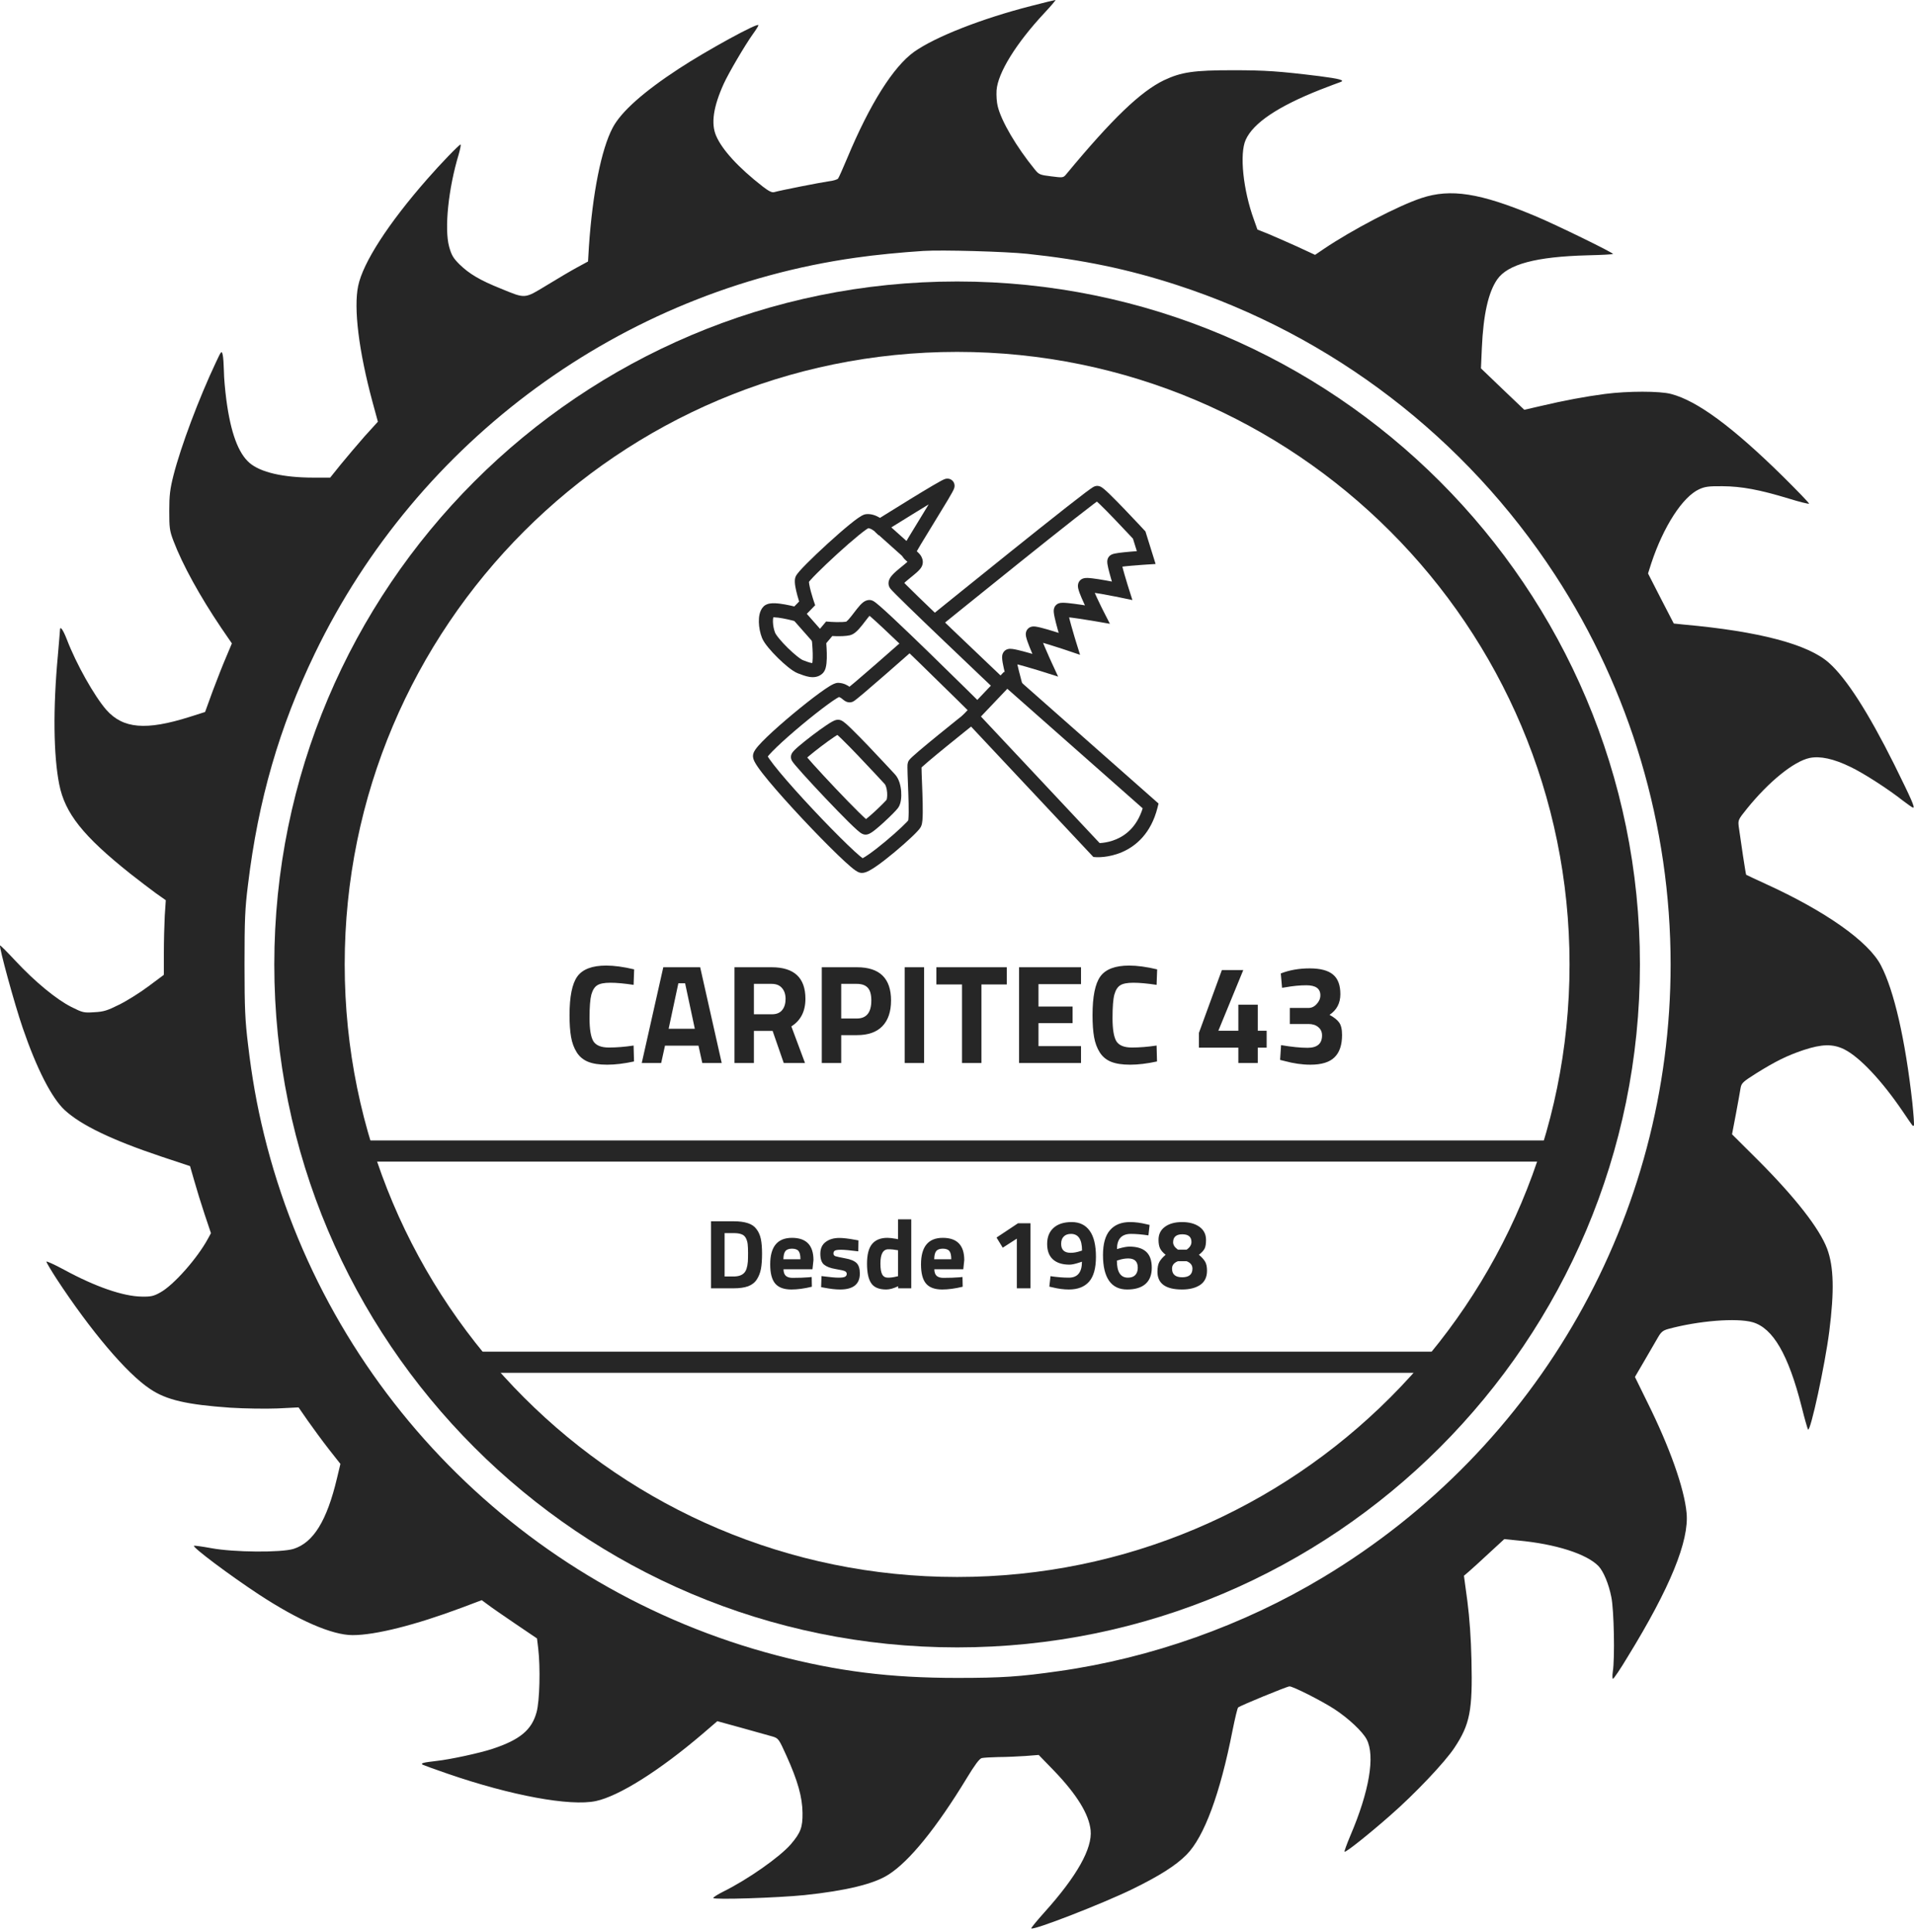 <svg viewBox="0 0 326 329" fill="none" xmlns="http://www.w3.org/2000/svg" xmlns:anim="http://www.w3.org/2000/anim" anim="" anim:transform-origin="50% 50%" anim:duration="999999999.999" anim:ease="power1.inOut">
  <g id="a7529671b8ed361008c30ce4dbf03f3a">
    <g id="d8733643984caa538d49f79e7ecb7402">
      <g id="0972efbabea6caf1e560819a256f8f72">
        <g id="980a1859cf1d6c6cdaa43c98101e0bf1">
          <g id="4ac013dc661bc6aaff1c80ffb8d2c4c1">
            <g id="5357f2b86f8ab62c2b1168470014f165">
              <g id="78da4b20af8931bb20a27e4d3a285155">
                <g id="3415fec152304b8302c446273f20ff8c">
                  <g id="f135c64b1d749bf545e15fd2c0973c93">
                    <path id="f718943b0cdbb3b96e0f8c3bb5fcb2ba" d="M175.582 1.027C167.148 3.183 159.276 6.289 155.688 8.83C152.15 11.37 148.15 17.709 144.305 26.923C143.56 28.694 142.868 30.26 142.74 30.413C142.612 30.568 141.894 30.8 141.15 30.876C139.842 31.055 132.894 32.416 131.844 32.724C131.485 32.826 130.921 32.544 129.921 31.774C125.768 28.541 122.999 25.512 121.973 23.125C121.076 21.046 121.486 18.222 123.255 14.296C124.076 12.473 126.896 7.674 128.254 5.775C128.767 5.082 129.177 4.415 129.177 4.287C129.177 3.774 120.435 8.547 115.615 11.704C109.615 15.63 105.795 19.018 104.36 21.739C102.412 25.409 100.924 32.954 100.309 41.938L100.155 44.53L98.309 45.531C97.309 46.07 95.002 47.431 93.156 48.56C89.258 50.921 89.566 50.895 85.309 49.15C81.721 47.712 79.926 46.634 78.26 45.017C77.183 43.94 76.901 43.452 76.491 41.99C75.67 38.935 76.363 32.108 78.131 26.282C78.388 25.358 78.541 24.613 78.439 24.613C78.208 24.613 75.03 27.899 72.747 30.517C66.107 38.088 61.825 44.735 61.005 48.687C60.21 52.486 61.107 59.775 63.44 68.424L64.364 71.813L62.082 74.327C60.852 75.739 59.032 77.869 58.032 79.101L56.236 81.334H53.416C48.237 81.334 44.391 80.436 42.521 78.845C40.571 77.177 39.289 73.66 38.546 68.04C38.341 66.448 38.136 64.241 38.136 63.163C38.11 62.086 38.033 60.828 37.93 60.416C37.751 59.673 37.7 59.725 36.776 61.699C33.855 67.886 30.803 76.021 29.547 80.949C28.958 83.284 28.83 84.337 28.83 86.981C28.83 89.881 28.88 90.368 29.547 92.114C31.085 96.169 34.06 101.559 37.7 106.949L39.495 109.566L38.546 111.825C38.008 113.056 36.981 115.675 36.238 117.65L34.931 121.244L32.265 122.091C24.855 124.426 20.959 124.093 18.112 120.884C16.061 118.523 12.984 113.082 11.369 108.848C10.703 107.154 10.216 106.512 10.216 107.308C10.216 107.487 10.036 109.438 9.856 111.62C9.011 120.704 9.113 128.662 10.087 133.563C11.062 138.491 14.139 142.366 22.163 148.758C23.599 149.886 25.547 151.375 26.495 152.068L28.239 153.299L28.06 155.97C27.983 157.457 27.907 160.307 27.907 162.335V166.004L25.29 167.954C23.855 169.032 21.599 170.445 20.291 171.086C18.292 172.087 17.651 172.292 16.061 172.37C14.292 172.497 14.087 172.446 12.139 171.471C9.575 170.163 5.986 167.211 2.653 163.643C1.268 162.155 0.063 160.949 0.011 160.999C-0.194 161.231 2.448 170.906 3.858 175.013C6.241 181.969 8.779 186.947 11.011 189.026C13.805 191.618 19.138 194.16 27.495 196.958L32.367 198.574L33.085 201.063C33.47 202.45 34.265 205.016 34.853 206.787L35.931 209.995L35.443 210.894C33.65 214.23 29.598 218.824 27.317 220.082C26.188 220.723 25.702 220.827 24.189 220.8C21.01 220.775 16.215 219.106 10.934 216.232C9.267 215.334 7.908 214.718 7.908 214.845C7.908 215 8.677 216.284 9.601 217.72C15.42 226.601 21.599 233.916 25.573 236.533C28.342 238.407 31.855 239.202 39.213 239.716C41.673 239.87 45.289 239.921 47.263 239.843L50.852 239.665L52.416 241.922C53.288 243.155 54.877 245.336 55.98 246.748L57.98 249.289L57.39 251.753C55.672 258.991 53.364 262.711 49.981 263.764C47.852 264.406 39.853 264.354 35.981 263.636C34.444 263.353 33.11 263.174 33.033 263.225C32.752 263.482 39.058 268.204 44.084 271.515C50.852 275.955 56.569 278.444 60.057 278.444C63.953 278.444 70.747 276.725 78.644 273.774L82.054 272.491L83.131 273.286C83.695 273.723 85.823 275.185 87.823 276.545L91.464 279.009L91.669 280.703C92.054 283.937 91.925 289.686 91.386 291.585C90.566 294.588 88.566 296.257 83.926 297.797C81.773 298.515 76.696 299.619 74.311 299.875C72.081 300.131 71.568 300.261 72.003 300.517C72.21 300.619 74.106 301.313 76.208 302.032C87.054 305.778 97.129 307.626 101.488 306.703C105.437 305.856 112.333 301.518 119.666 295.256L122.178 293.099L126.383 294.255C128.691 294.897 131.049 295.564 131.614 295.718C132.587 296.025 132.664 296.128 133.972 299.028C135.869 303.238 136.664 306.035 136.69 308.73C136.715 311.168 136.382 312.092 134.69 314.068C132.792 316.25 127.383 320.048 123.178 322.127C122.255 322.589 121.486 323.077 121.486 323.204C121.486 323.539 132.459 323.18 137.022 322.717C144.099 321.973 148.868 320.818 151.328 319.227C154.893 316.968 159.508 311.271 164.661 302.801C165.994 300.594 166.815 299.49 167.199 299.388C167.507 299.311 168.814 299.233 170.071 299.208C171.352 299.208 173.404 299.106 174.634 299.028L176.916 298.848L179.532 301.544C183.402 305.572 185.48 308.935 185.76 311.681C186.068 314.761 183.454 319.457 177.916 325.618C176.607 327.08 175.582 328.313 175.659 328.39C176.019 328.748 187.787 324.18 192.889 321.691C197.401 319.484 200.273 317.688 202.093 315.839C205.093 312.81 207.811 305.497 209.938 294.64C210.349 292.612 210.759 290.867 210.886 290.765C211.22 290.457 219.22 287.172 219.629 287.172C220.245 287.172 225.065 289.609 227.245 291.021C229.655 292.586 232.09 294.871 232.782 296.206C234.243 299.028 233.218 305.06 230.012 312.555C229.398 314.016 228.936 315.274 229.012 315.326C229.193 315.506 233.218 312.297 236.858 309.089C240.936 305.522 246.089 300.107 247.729 297.617C250.37 293.639 250.832 291.277 250.627 282.68C250.549 279.035 250.294 275.492 249.934 272.695L249.344 268.333L250.216 267.589C250.703 267.178 252.242 265.766 253.651 264.457L256.215 262.096L258.523 262.327C264.958 262.916 270.24 264.611 272.265 266.691C273.111 267.589 274.008 269.718 274.445 271.951C274.906 274.133 275.06 282.449 274.701 284.656C274.598 285.348 274.623 285.887 274.726 285.887C274.855 285.887 276.008 284.193 277.264 282.089C284.444 270.411 287.724 262.403 287.263 257.63C286.879 253.472 284.392 246.44 280.598 238.818L278.469 234.479L280.059 231.76C280.931 230.271 281.957 228.5 282.341 227.832C282.906 226.832 283.213 226.576 284.111 226.318C289.289 224.907 295.802 224.392 298.519 225.163C301.98 226.164 304.595 230.656 306.85 239.51C307.363 241.589 307.877 243.36 307.953 243.437C308.363 243.873 310.85 232.401 311.568 226.729C312.44 219.851 312.338 215.719 311.21 212.664C309.902 209.199 305.8 203.938 299.364 197.496L295.006 193.159L295.672 189.668C296.032 187.743 296.39 185.768 296.467 185.253C296.621 184.432 296.877 184.202 299.107 182.789C302.442 180.711 304.364 179.762 307.185 178.812C310.312 177.785 312.158 177.733 314.106 178.683C316.723 179.992 320.466 183.945 324.079 189.258C325.977 192.055 325.798 191.824 325.977 191.645C326.054 191.542 325.927 189.821 325.721 187.795C324.516 176.989 322.593 168.647 320.363 164.388C318.26 160.333 310.953 155.173 300.698 150.502C298.929 149.681 297.467 149.014 297.416 148.963C297.34 148.911 296.467 143.111 296.159 140.827C296.006 139.646 296.057 139.569 297.519 137.746C301.288 133.075 305.545 129.637 308.236 129.072C310.031 128.712 312.312 129.2 315.209 130.613C317.414 131.664 321.671 134.411 324.131 136.36C324.977 137.003 325.746 137.541 325.849 137.541C326.208 137.541 325.567 136.13 322.619 130.15C318.209 121.322 314.491 115.521 311.518 112.877C307.98 109.721 299.647 107.513 286.802 106.359L285.084 106.179L282.879 101.918L280.701 97.658L281.238 95.963C283.314 89.676 286.597 84.594 289.417 83.31C290.366 82.874 291.059 82.771 293.392 82.798C296.647 82.823 299.698 83.388 304.672 84.902C306.493 85.467 308.055 85.851 308.133 85.775C308.21 85.723 306.185 83.619 303.647 81.103C295.057 72.659 289.059 68.245 284.623 67.09C282.701 66.577 277.264 66.577 273.341 67.09C270.034 67.526 266.42 68.194 262.292 69.169L259.625 69.785L255.934 66.269L252.242 62.727L252.394 59.262C252.651 53.538 253.497 49.766 255.01 47.584C256.805 44.992 261.625 43.709 270.42 43.477C272.726 43.426 274.675 43.324 274.726 43.246C274.906 43.093 264.88 38.191 261.342 36.727C252.062 32.852 247.062 32.083 242.114 33.725C238.141 35.034 230.295 39.141 225.501 42.374L223.988 43.401L220.885 41.963C219.168 41.193 216.964 40.219 215.964 39.807L214.169 39.089L213.579 37.42C211.732 32.364 211.092 26.205 212.169 23.818C213.451 20.943 217.681 18.12 224.808 15.297C226.423 14.681 227.988 14.066 228.27 13.989C229.167 13.681 228.245 13.423 224.68 12.961C217.758 12.115 215.554 11.96 209.938 11.96C203.349 11.96 201.221 12.268 198.273 13.654C194.273 15.58 189.453 20.2 181.607 29.67C181.095 30.285 181.044 30.285 179.045 30.029C177.121 29.798 176.942 29.722 176.224 28.823C173.147 25.05 170.559 20.661 169.942 18.12C169.763 17.453 169.686 16.247 169.737 15.4C169.942 12.422 173.07 7.367 177.89 2.208C179.045 0.976 179.89 -0.025 179.762 0C179.659 0 177.762 0.462 175.582 1.027ZM174.942 43.221C184.402 44.222 192.171 45.838 200.451 48.533C226.963 57.158 249.601 74.533 264.855 97.889C277.675 117.522 284.546 140.673 284.546 164.234C284.546 207.018 262.189 246.465 225.372 268.59C211.784 276.776 196.016 282.372 180.325 284.579C173.686 285.529 170.609 285.733 163.02 285.733C151.56 285.733 142.637 284.605 132.254 281.884C89.131 270.566 55.57 236.456 44.981 193.236C43.751 188.23 42.904 183.482 42.238 177.811C41.751 173.78 41.648 171.779 41.648 164.234C41.648 156.636 41.725 154.712 42.238 150.657C43.981 136.233 47.571 123.811 53.647 111.234C71.21 74.892 105.898 49.51 145.714 43.889C149.047 43.401 153.636 42.964 157.251 42.733C160.456 42.528 171.25 42.836 174.942 43.221" fill="#262626" anim="" anim:rotation="180|360" anim:delay="0" anim:duration="7"></path>
                  </g>
                </g>
              </g>
              <g id="f9daf2ec499c9ae40b090c36ad00d393">
                <g id="f0a578ef5c93ed478e5b4b61544feca8">
                  <g id="54f954134bba3eef2e9ccb6024ebe2c8">
                    <path id="6dd0a6b22328ddda57da4123c8ff4951" d="M267.331 164.234C267.331 221.843 220.63 268.544 163.02 268.544V280.534C227.25 280.534 279.32 228.464 279.32 164.234H267.331ZM163.02 268.544C105.411 268.544 58.71 221.843 58.71 164.234H46.72C46.72 228.464 98.789 280.534 163.02 280.534V268.544ZM58.71 164.234C58.71 106.624 105.411 59.923 163.02 59.923V47.934C98.789 47.934 46.72 100.002 46.72 164.234H58.71ZM163.02 59.923C220.63 59.923 267.331 106.624 267.331 164.234H279.32C279.32 100.002 227.25 47.934 163.02 47.934V59.923Z" fill="#262626"></path>
                  </g>
                </g>
              </g>
              <g id="c53c96dfec1ddf3a20c9498b68d53dee">
                <g id="3fcf2edf2e663898b1dcbc3c0a813b4b">
                  <g id="89fb474bd6ed37fcffd2a2cbf80c6cf6">
                    <path id="5c2bfd7e12d32c456538f56076b2ba97" d="M195.987 137.251L197.149 137.545L197.328 136.835L196.78 136.352L195.987 137.251ZM186.776 144.77L185.902 145.59L186.224 145.934L186.695 145.965L186.776 144.77ZM165.429 122.012L164.56 121.186L163.781 122.008L164.554 122.832L165.429 122.012ZM171.497 115.627V114.428H170.983L170.628 114.801L171.497 115.627ZM194.824 136.957C193.914 140.563 191.89 142.162 190.151 142.908C189.259 143.292 188.416 143.458 187.796 143.528C187.488 143.563 187.24 143.573 187.073 143.575C186.991 143.576 186.929 143.575 186.892 143.573C186.873 143.573 186.862 143.573 186.855 143.572H186.851H186.852H186.854H186.855C186.856 143.572 186.856 143.572 186.776 144.77C186.695 145.965 186.696 145.965 186.696 145.965H186.699C186.7 145.965 186.701 145.967 186.702 145.967C186.705 145.967 186.708 145.967 186.712 145.967C186.719 145.967 186.726 145.968 186.737 145.968C186.759 145.969 186.786 145.97 186.821 145.971C186.89 145.973 186.985 145.975 187.103 145.973C187.339 145.97 187.669 145.956 188.066 145.911C188.858 145.821 189.938 145.609 191.097 145.112C193.457 144.099 196.039 141.94 197.149 137.545L194.824 136.957ZM187.651 143.949L166.303 121.192L164.554 122.832L185.902 145.59L187.651 143.949ZM166.297 122.838L172.366 116.453L170.628 114.801L164.56 121.186L166.297 122.838ZM171.497 115.627L170.703 116.526C170.703 116.526 170.703 116.526 170.705 116.526C170.705 116.527 170.706 116.528 170.707 116.528C170.709 116.531 170.713 116.534 170.718 116.538C170.726 116.546 170.739 116.558 170.757 116.574C170.793 116.606 170.847 116.653 170.918 116.715C171.057 116.839 171.263 117.02 171.528 117.254C172.056 117.72 172.817 118.393 173.748 119.215C175.608 120.859 178.148 123.102 180.862 125.498C186.288 130.29 192.412 135.697 195.194 138.15L196.78 136.352C193.998 133.899 187.875 128.493 182.449 123.7C179.735 121.304 177.196 119.062 175.334 117.418C174.405 116.595 173.643 115.923 173.115 115.456C172.851 115.223 172.645 115.042 172.504 114.918C172.435 114.856 172.382 114.809 172.345 114.777C172.328 114.761 172.314 114.749 172.304 114.741C172.3 114.737 172.297 114.733 172.294 114.732C172.293 114.731 172.292 114.73 172.291 114.73V114.729C172.291 114.729 172.291 114.729 171.497 115.627" fill="#262626"></path>
                  </g>
                  <g id="65494e5b2f5abfff84d442e70dfdcc56">
                    <path id="37af12006226e5ead731552603e84e79" d="M152.571 99.46L153.598 98.842L152.571 99.46ZM155.966 95.82L157.144 96.044V96.043L155.966 95.82ZM161.382 82.707L160.571 83.59L160.577 83.596L161.382 82.707ZM149.825 89.641L149.004 90.516L149.679 91.15L150.463 90.657L149.825 89.641ZM147.657 88.748L147.548 87.555H147.547L147.657 88.748ZM136.606 98.703L137.768 98.998V98.996L136.606 98.703ZM137.472 102.755L138.331 103.591L138.844 103.065L138.607 102.369L137.472 102.755ZM135.665 104.607L135.345 105.763L136.03 105.952L136.525 105.444L135.665 104.607ZM130.898 104.129L131.745 104.977L131.747 104.975L130.898 104.129ZM130.898 108.178L132.013 107.737V107.736L130.898 108.178ZM136.315 113.533L136.747 112.415L136.315 113.533ZM139.277 113.808L138.452 112.939L138.45 112.94L139.277 113.808ZM139.494 109.14L138.576 108.367L138.249 108.755L138.301 109.261L139.494 109.14ZM141.228 107.08L141.321 105.885L140.707 105.837L140.31 106.308L141.228 107.08ZM144.478 107.013L144.745 108.182L144.746 108.181L144.478 107.013ZM170.463 116.718L171.288 115.846H171.287C171.287 115.846 171.285 115.845 171.284 115.844C171.282 115.843 171.279 115.839 171.275 115.835C171.266 115.827 171.254 115.815 171.237 115.799C171.205 115.768 171.155 115.721 171.091 115.661C170.963 115.54 170.776 115.362 170.537 115.135C170.059 114.682 169.375 114.033 168.554 113.253C166.91 111.692 164.715 109.603 162.508 107.492C160.299 105.38 158.079 103.249 156.385 101.601C155.538 100.776 154.826 100.076 154.314 99.562C154.057 99.304 153.856 99.099 153.716 98.949C153.645 98.874 153.595 98.82 153.563 98.785C153.511 98.724 153.55 98.761 153.598 98.842L151.543 100.077C151.619 100.203 151.718 100.316 151.757 100.36C151.818 100.43 151.891 100.509 151.971 100.595C152.133 100.767 152.352 100.991 152.614 101.253C153.14 101.782 153.863 102.492 154.713 103.319C156.415 104.975 158.64 107.113 160.851 109.225C163.062 111.338 165.258 113.429 166.903 114.991C167.724 115.772 168.408 116.422 168.886 116.875C169.126 117.101 169.313 117.28 169.443 117.401C169.506 117.462 169.555 117.509 169.589 117.54C169.606 117.556 169.616 117.568 169.626 117.575C169.63 117.58 169.633 117.582 169.636 117.585C169.637 117.586 169.637 117.587 169.638 117.587V117.588L170.463 116.718ZM153.598 98.842C153.842 99.246 153.688 99.601 153.675 99.629C153.658 99.665 153.67 99.626 153.785 99.501C154.003 99.26 154.362 98.951 154.81 98.583C155.226 98.243 155.728 97.847 156.112 97.504C156.307 97.33 156.507 97.139 156.672 96.944C156.802 96.792 157.063 96.471 157.144 96.044L154.789 95.596C154.833 95.361 154.946 95.273 154.849 95.388C154.786 95.461 154.678 95.568 154.514 95.715C154.181 96.013 153.761 96.344 153.292 96.728C152.856 97.085 152.366 97.497 152.011 97.887C151.838 98.077 151.633 98.33 151.496 98.626C151.366 98.912 151.192 99.492 151.543 100.077L153.598 98.842ZM157.144 96.043C157.256 95.449 157.052 94.959 156.843 94.634C156.644 94.327 156.385 94.084 156.212 93.928C155.987 93.725 155.905 93.664 155.811 93.568C155.777 93.533 155.792 93.542 155.82 93.588C155.847 93.633 155.931 93.783 155.936 94.01L153.539 94.061C153.545 94.406 153.674 94.676 153.777 94.844C153.881 95.014 154.003 95.15 154.096 95.244C154.256 95.409 154.508 95.621 154.607 95.709C154.758 95.845 154.814 95.913 154.83 95.937C154.836 95.946 154.748 95.81 154.788 95.598L157.144 96.043ZM155.936 94.01C155.94 94.164 155.911 94.277 155.904 94.304C155.893 94.346 155.882 94.375 155.88 94.381C155.875 94.394 155.876 94.387 155.894 94.349C155.929 94.277 155.989 94.163 156.078 94.001C156.254 93.682 156.513 93.24 156.831 92.708C157.465 91.646 158.31 90.27 159.157 88.893C159.999 87.52 160.842 86.146 161.462 85.102C161.77 84.583 162.032 84.132 162.212 83.798C162.299 83.636 162.382 83.476 162.441 83.341C162.467 83.281 162.51 83.179 162.54 83.064C162.555 83.012 162.583 82.894 162.586 82.745C162.587 82.66 162.595 82.189 162.188 81.819L160.577 83.596C160.176 83.232 160.188 82.771 160.189 82.703C160.19 82.57 160.215 82.473 160.223 82.446C160.239 82.383 160.256 82.352 160.243 82.379C160.225 82.422 160.182 82.511 160.101 82.66C159.946 82.948 159.706 83.364 159.4 83.878C158.791 84.903 157.959 86.26 157.114 87.638C156.27 89.01 155.416 90.4 154.772 91.478C154.451 92.015 154.176 92.485 153.979 92.84C153.882 93.016 153.796 93.18 153.731 93.316C153.699 93.382 153.663 93.461 153.633 93.543C153.625 93.564 153.533 93.789 153.539 94.061L155.936 94.01ZM162.192 81.824C161.798 81.462 161.338 81.504 161.287 81.508C161.153 81.516 161.047 81.545 160.999 81.558C160.893 81.589 160.796 81.63 160.733 81.657C160.597 81.718 160.432 81.801 160.261 81.894C159.91 82.082 159.432 82.354 158.883 82.677C157.779 83.324 156.333 84.202 154.899 85.082C153.465 85.962 152.037 86.848 150.969 87.514C150.434 87.847 149.989 88.125 149.678 88.319C149.523 88.417 149.399 88.494 149.317 88.546C149.275 88.572 149.244 88.592 149.222 88.606C149.211 88.613 149.203 88.618 149.197 88.621C149.194 88.622 149.192 88.624 149.191 88.625L149.19 88.626H149.188L149.825 89.641L150.463 90.657C150.464 90.657 150.464 90.657 150.464 90.657C150.464 90.657 150.464 90.656 150.465 90.656C150.466 90.655 150.469 90.653 150.471 90.652C150.476 90.649 150.484 90.644 150.495 90.637C150.517 90.623 150.548 90.603 150.59 90.578C150.673 90.525 150.795 90.45 150.95 90.352C151.26 90.158 151.704 89.881 152.236 89.549C153.302 88.885 154.725 88.002 156.154 87.125C157.584 86.247 159.014 85.38 160.097 84.745C160.64 84.426 161.083 84.173 161.393 84.007C161.551 83.924 161.652 83.873 161.703 83.85C161.736 83.836 161.714 83.848 161.662 83.862C161.642 83.868 161.559 83.892 161.442 83.9C161.409 83.902 160.96 83.948 160.571 83.59L162.192 81.824ZM149.825 89.641C150.648 88.769 150.648 88.769 150.648 88.769C150.648 88.769 150.648 88.767 150.646 88.767L150.645 88.766L150.643 88.764C150.642 88.763 150.639 88.76 150.637 88.758C150.632 88.753 150.626 88.748 150.619 88.742C150.604 88.729 150.586 88.713 150.565 88.694C150.52 88.656 150.46 88.604 150.385 88.546C150.236 88.428 150.023 88.273 149.764 88.122C149.276 87.837 148.47 87.47 147.548 87.555L147.768 89.944C147.956 89.926 148.234 90.005 148.553 90.192C148.697 90.276 148.818 90.363 148.902 90.43C148.944 90.463 148.974 90.489 148.992 90.504C149 90.512 149.006 90.517 149.009 90.519C149.01 90.519 149.01 90.52 149.009 90.519C149.009 90.519 149.009 90.518 149.007 90.518L149.006 90.517C149.005 90.517 149.005 90.516 149.005 90.516C149.004 90.516 149.004 90.516 149.825 89.641V89.641ZM147.547 87.555C147.211 87.586 146.919 87.74 146.781 87.814C146.596 87.915 146.395 88.044 146.191 88.185C145.781 88.468 145.281 88.854 144.735 89.296C143.641 90.187 142.297 91.364 140.987 92.557C139.679 93.75 138.394 94.972 137.417 95.955C136.93 96.446 136.509 96.887 136.196 97.242C136.042 97.418 135.9 97.587 135.788 97.739C135.732 97.816 135.672 97.902 135.62 97.992C135.575 98.067 135.491 98.218 135.442 98.411L137.768 98.996C137.748 99.076 137.724 99.132 137.712 99.158C137.7 99.185 137.689 99.203 137.687 99.207C137.683 99.213 137.69 99.2 137.718 99.162C137.772 99.089 137.863 98.978 137.997 98.826C138.262 98.523 138.645 98.122 139.118 97.646C140.059 96.697 141.316 95.504 142.604 94.329C143.894 93.153 145.202 92.009 146.249 91.157C146.775 90.73 147.218 90.39 147.554 90.157C147.723 90.041 147.846 89.965 147.925 89.922C148.052 89.853 147.965 89.924 147.769 89.942L147.547 87.555ZM135.443 98.409C135.373 98.688 135.371 98.973 135.383 99.186C135.395 99.418 135.427 99.661 135.467 99.899C135.547 100.372 135.674 100.893 135.8 101.363C135.927 101.836 136.06 102.279 136.162 102.601C136.212 102.763 136.256 102.896 136.286 102.99C136.302 103.036 136.314 103.073 136.322 103.099C136.327 103.111 136.331 103.121 136.333 103.129C136.334 103.132 136.334 103.133 136.335 103.136C136.335 103.137 136.335 103.138 136.335 103.138V103.139H136.337L137.472 102.755L138.607 102.369V102.37V102.369V102.367C138.606 102.367 138.606 102.365 138.605 102.363C138.604 102.358 138.6 102.349 138.597 102.339C138.59 102.317 138.579 102.283 138.564 102.241C138.537 102.157 138.497 102.033 138.449 101.883C138.355 101.581 138.231 101.171 138.115 100.739C137.997 100.303 137.893 99.865 137.832 99.498C137.801 99.315 137.784 99.17 137.778 99.062C137.772 98.936 137.784 98.933 137.768 98.998L135.443 98.409ZM136.612 101.918L134.807 103.77L136.525 105.444L138.331 103.591L136.612 101.918ZM135.665 104.607C135.987 103.452 135.985 103.452 135.985 103.452C135.984 103.451 135.983 103.451 135.982 103.451C135.979 103.45 135.976 103.449 135.971 103.448C135.961 103.445 135.949 103.442 135.933 103.437C135.9 103.428 135.852 103.416 135.792 103.401C135.674 103.368 135.503 103.325 135.298 103.275C134.888 103.175 134.33 103.047 133.744 102.94C133.168 102.835 132.523 102.743 131.956 102.726C131.674 102.717 131.367 102.727 131.077 102.78C130.819 102.828 130.39 102.939 130.049 103.282L131.747 104.975C131.571 105.153 131.414 105.156 131.508 105.139C131.568 105.129 131.689 105.118 131.886 105.124C132.275 105.135 132.78 105.203 133.314 105.3C133.838 105.395 134.348 105.511 134.729 105.605C134.919 105.651 135.075 105.691 135.183 105.72C135.237 105.733 135.279 105.745 135.307 105.752C135.32 105.756 135.331 105.758 135.337 105.76C135.34 105.762 135.343 105.762 135.344 105.763H135.345L135.665 104.607ZM130.05 103.281C129.666 103.665 129.476 104.159 129.378 104.572C129.276 105.004 129.242 105.47 129.252 105.92C129.27 106.814 129.461 107.803 129.783 108.619L132.013 107.736C131.802 107.204 131.663 106.498 131.65 105.869C131.643 105.559 131.668 105.306 131.711 105.127C131.758 104.931 131.801 104.921 131.745 104.977L130.05 103.281ZM129.783 108.618C129.99 109.144 130.422 109.741 130.861 110.275C131.326 110.842 131.896 111.453 132.482 112.03C133.068 112.606 133.687 113.163 134.252 113.614C134.784 114.038 135.374 114.455 135.883 114.652L136.747 112.415C136.611 112.363 136.268 112.156 135.747 111.74C135.26 111.35 134.704 110.851 134.163 110.32C133.622 109.789 133.114 109.24 132.715 108.753C132.288 108.234 132.072 107.886 132.013 107.737L129.783 108.618ZM135.883 114.652C136.5 114.889 137.205 115.162 137.851 115.267C138.524 115.376 139.399 115.347 140.104 114.676L138.45 112.94C138.524 112.869 138.563 112.953 138.236 112.899C137.883 112.843 137.423 112.675 136.747 112.415L135.883 114.652ZM140.103 114.677C140.417 114.379 140.553 113.997 140.619 113.771C140.696 113.507 140.74 113.223 140.769 112.953C140.828 112.411 140.834 111.786 140.821 111.222C140.808 110.649 140.774 110.099 140.744 109.695C140.73 109.493 140.715 109.326 140.704 109.207C140.7 109.15 140.695 109.102 140.691 109.071C140.69 109.054 140.689 109.042 140.688 109.032C140.688 109.028 140.687 109.025 140.687 109.023C140.687 109.022 140.687 109.02 140.687 109.019V109.018C140.687 109.018 140.687 109.018 139.494 109.14L138.301 109.261V109.263C138.302 109.265 138.302 109.267 138.302 109.27C138.303 109.277 138.304 109.287 138.305 109.301C138.308 109.329 138.311 109.37 138.316 109.423C138.326 109.53 138.339 109.686 138.353 109.874C138.381 110.252 138.412 110.758 138.424 111.276C138.436 111.802 138.428 112.307 138.386 112.698C138.364 112.894 138.338 113.025 138.316 113.099C138.284 113.21 138.295 113.087 138.452 112.939L140.103 114.677ZM140.411 109.912L142.144 107.853L140.31 106.308L138.576 108.367L140.411 109.912ZM141.228 107.08L141.135 108.276C141.136 108.276 141.136 108.276 141.137 108.277H141.143C141.149 108.277 141.155 108.277 141.165 108.278C141.183 108.279 141.209 108.282 141.243 108.283C141.31 108.288 141.405 108.294 141.522 108.301C141.755 108.314 142.079 108.329 142.437 108.335C143.112 108.348 144.06 108.338 144.745 108.182L144.211 105.844C143.848 105.927 143.171 105.951 142.483 105.938C142.16 105.932 141.867 105.919 141.655 105.907C141.549 105.901 141.463 105.895 141.405 105.891C141.377 105.889 141.354 105.887 141.34 105.886C141.333 105.886 141.328 105.885 141.324 105.885H141.321C141.321 105.885 141.321 105.885 141.228 107.08V107.08ZM144.746 108.181C145.121 108.096 145.426 107.898 145.636 107.734C145.86 107.561 146.071 107.355 146.258 107.152C146.631 106.748 147.013 106.252 147.344 105.818C147.697 105.359 147.989 104.975 148.24 104.7C148.365 104.563 148.439 104.498 148.47 104.476C148.54 104.425 148.367 104.585 148.035 104.571L148.145 102.175C147.624 102.151 147.229 102.412 147.051 102.542C146.832 102.703 146.633 102.902 146.467 103.085C146.131 103.454 145.765 103.936 145.44 104.36C145.095 104.812 144.781 105.217 144.498 105.524C144.357 105.676 144.249 105.777 144.17 105.837C144.078 105.908 144.096 105.871 144.209 105.844L144.746 108.181ZM148.035 104.571C147.818 104.56 147.667 104.489 147.649 104.481C147.624 104.47 147.606 104.461 147.597 104.456C147.588 104.451 147.583 104.449 147.583 104.448C147.582 104.448 147.584 104.45 147.59 104.454C147.596 104.457 147.603 104.462 147.614 104.469C147.635 104.483 147.662 104.504 147.696 104.529C147.836 104.636 148.041 104.806 148.312 105.041C148.85 105.507 149.589 106.182 150.465 107.003C152.217 108.639 154.485 110.822 156.736 113.011C158.985 115.196 161.212 117.382 162.875 119.022C163.708 119.842 164.399 120.524 164.882 121.003C165.123 121.241 165.312 121.43 165.442 121.558C165.508 121.622 165.557 121.671 165.589 121.703L165.626 121.74C165.631 121.745 165.635 121.749 165.637 121.75C165.637 121.751 165.638 121.752 165.639 121.752V121.753L166.484 120.902C167.329 120.051 167.329 120.051 167.328 120.051V120.05C167.326 120.05 167.326 120.048 167.325 120.047C167.323 120.045 167.319 120.043 167.316 120.039C167.307 120.029 167.294 120.017 167.277 120.001C167.245 119.967 167.195 119.918 167.13 119.854C167 119.726 166.81 119.538 166.567 119.298C166.084 118.818 165.391 118.135 164.559 117.314C162.891 115.672 160.663 113.482 158.407 111.291C156.154 109.101 153.872 106.903 152.103 105.251C151.221 104.425 150.456 103.727 149.884 103.231C149.601 102.984 149.349 102.775 149.148 102.621C149.049 102.546 148.941 102.468 148.837 102.404C148.784 102.372 148.712 102.33 148.627 102.293C148.569 102.267 148.386 102.186 148.145 102.175L148.035 104.571Z" fill="#262626"></path>
                  </g>
                  <g id="9f63d0e541d198fa0f29a87c2801b8e0">
                    <path id="1c670b8a210dce1fcc7cdb2b0b173f47" d="M140.853 108.43L136.813 103.843L135.013 105.428L139.055 110.015L140.853 108.43Z" fill="#262626"></path>
                  </g>
                  <g id="ac0bd07245f96ddd0f27f973fdacc9cb">
                    <path id="3ca3b16021e8a8fc26c580d5af15e0be" d="M155.785 130.2L154.648 129.819L155.785 130.2ZM155.785 140.238L154.724 139.679L155.785 140.238ZM146.791 147.448L146.741 148.646H146.742L146.791 147.448ZM129.453 128.705L130.629 128.935L129.453 128.705ZM142.781 117.48L142.837 116.282H142.834L142.781 117.48ZM144.732 118.407L144.644 117.21L144.637 117.211L144.732 118.407ZM165.226 122.333C164.479 121.395 164.479 121.395 164.479 121.396H164.477C164.477 121.396 164.477 121.396 164.477 121.397C164.476 121.397 164.475 121.399 164.473 121.401C164.468 121.404 164.461 121.409 164.452 121.416C164.434 121.431 164.408 121.452 164.374 121.479C164.306 121.533 164.205 121.613 164.078 121.715C163.824 121.917 163.461 122.209 163.023 122.559C162.149 123.259 160.981 124.2 159.809 125.155C158.637 126.109 157.454 127.084 156.551 127.852C156.101 128.236 155.711 128.576 155.425 128.841C155.284 128.972 155.153 129.096 155.05 129.205C155 129.257 154.941 129.322 154.886 129.391C154.862 129.422 154.726 129.586 154.648 129.819L156.921 130.58C156.881 130.705 156.828 130.789 156.811 130.815C156.788 130.85 156.772 130.873 156.767 130.879C156.757 130.89 156.76 130.886 156.786 130.858C156.836 130.805 156.923 130.721 157.05 130.604C157.302 130.373 157.664 130.056 158.106 129.678C158.989 128.927 160.155 127.966 161.324 127.014C162.49 126.063 163.653 125.128 164.524 124.43C164.959 124.08 165.321 123.791 165.574 123.589C165.702 123.487 165.801 123.408 165.868 123.354C165.902 123.327 165.928 123.306 165.945 123.293C165.955 123.285 165.962 123.281 165.965 123.277C165.968 123.276 165.97 123.273 165.97 123.273L165.973 123.272L165.226 122.333ZM154.648 129.819C154.576 130.033 154.569 130.265 154.566 130.325C154.561 130.446 154.558 130.587 154.56 130.738C154.561 131.042 154.572 131.437 154.586 131.884C154.615 132.729 154.67 133.992 154.708 135.095C154.749 136.259 154.779 137.416 154.769 138.334C154.763 138.794 154.749 139.173 154.724 139.452C154.712 139.593 154.697 139.69 154.687 139.75C154.67 139.832 154.671 139.78 154.724 139.679L156.846 140.795C156.96 140.578 157.013 140.35 157.04 140.204C157.074 140.036 157.095 139.852 157.112 139.667C157.146 139.295 157.161 138.844 157.166 138.359C157.177 137.384 157.146 136.18 157.105 135.013C157.062 133.782 157.015 132.741 156.983 131.803C156.968 131.358 156.959 130.994 156.957 130.727C156.956 130.594 156.959 130.5 156.961 130.44C156.967 130.32 156.973 130.426 156.921 130.58L154.648 129.819ZM154.724 139.679C154.753 139.625 154.707 139.709 154.438 139.992C154.213 140.23 153.902 140.536 153.527 140.89C152.779 141.594 151.804 142.455 150.804 143.289C149.802 144.124 148.791 144.915 147.968 145.489C147.554 145.777 147.21 145.994 146.95 146.133C146.82 146.203 146.734 146.24 146.686 146.258C146.615 146.283 146.687 146.243 146.839 146.249L146.742 148.646C147.05 148.658 147.324 148.575 147.498 148.513C147.693 148.443 147.891 148.349 148.079 148.248C148.458 148.047 148.888 147.77 149.338 147.457C150.241 146.828 151.31 145.988 152.339 145.131C153.371 144.271 154.382 143.378 155.171 142.636C155.564 142.265 155.911 141.925 156.181 141.639C156.408 141.398 156.696 141.082 156.846 140.794L154.724 139.679ZM146.842 146.249C146.975 146.255 147.071 146.285 147.107 146.297C147.128 146.306 147.145 146.312 147.155 146.315C147.164 146.32 147.17 146.322 147.171 146.324C147.173 146.325 147.165 146.32 147.145 146.308C147.126 146.296 147.1 146.279 147.066 146.256C146.926 146.161 146.721 146.001 146.45 145.772C145.913 145.318 145.193 144.657 144.347 143.841C142.66 142.215 140.518 140.028 138.421 137.791C136.322 135.552 134.28 133.28 132.786 131.483C132.038 130.581 131.443 129.82 131.05 129.252C130.852 128.964 130.725 128.755 130.657 128.62C130.622 128.55 130.617 128.53 130.623 128.548C130.626 128.557 130.636 128.593 130.642 128.65C130.648 128.704 130.656 128.805 130.629 128.935L128.276 128.476C128.212 128.803 128.282 129.087 128.325 129.231C128.375 129.4 128.446 129.56 128.516 129.699C128.656 129.977 128.854 130.29 129.078 130.614C129.53 131.269 130.177 132.095 130.942 133.016C132.478 134.864 134.556 137.174 136.672 139.431C138.788 141.688 140.958 143.906 142.684 145.568C143.543 146.397 144.306 147.101 144.902 147.604C145.198 147.854 145.473 148.071 145.709 148.234C145.825 148.313 145.956 148.395 146.09 148.464C146.187 148.513 146.433 148.633 146.741 148.646L146.842 146.249ZM130.629 128.935C130.598 129.094 130.542 129.139 130.632 129.006C130.696 128.909 130.807 128.768 130.967 128.582C131.288 128.213 131.752 127.738 132.327 127.186C133.474 126.086 135.002 124.745 136.567 123.44C138.13 122.137 139.713 120.889 140.966 119.973C141.595 119.513 142.124 119.151 142.519 118.909C142.719 118.788 142.861 118.71 142.951 118.669C142.995 118.648 143.009 118.645 142.994 118.649C142.987 118.653 142.962 118.66 142.924 118.666C142.888 118.672 142.819 118.681 142.728 118.678L142.834 116.282C142.599 116.271 142.401 116.323 142.292 116.357C142.166 116.395 142.047 116.445 141.943 116.493C141.733 116.59 141.503 116.72 141.268 116.864C140.793 117.155 140.203 117.56 139.552 118.036C138.245 118.991 136.622 120.274 135.031 121.598C133.442 122.923 131.869 124.305 130.668 125.456C130.069 126.029 129.547 126.561 129.157 127.011C128.963 127.234 128.785 127.455 128.644 127.664C128.528 127.838 128.343 128.132 128.276 128.476L130.629 128.935ZM142.723 118.678C142.957 118.689 143.135 118.777 143.343 118.933C143.398 118.974 143.451 119.017 143.516 119.07C143.572 119.115 143.654 119.183 143.733 119.241C143.81 119.299 143.933 119.386 144.087 119.46C144.238 119.531 144.499 119.627 144.826 119.601L144.637 117.211C144.883 117.191 145.058 117.265 145.116 117.293C145.175 117.322 145.198 117.342 145.167 117.318C145.136 117.297 145.1 117.267 145.027 117.208C144.962 117.155 144.875 117.086 144.78 117.012C144.378 116.711 143.742 116.325 142.837 116.282L142.723 118.678ZM144.819 119.602C145.061 119.584 145.24 119.495 145.266 119.483C145.33 119.452 145.383 119.421 145.415 119.402C145.482 119.36 145.548 119.314 145.603 119.275C145.718 119.191 145.859 119.082 146.014 118.957C146.329 118.705 146.752 118.352 147.241 117.938C148.222 117.107 149.495 116.005 150.754 114.907C152.014 113.809 153.263 112.711 154.197 111.888C154.664 111.477 155.053 111.134 155.324 110.894C155.46 110.774 155.567 110.679 155.64 110.616C155.677 110.584 155.705 110.558 155.724 110.542C155.733 110.533 155.739 110.527 155.744 110.522C155.747 110.52 155.749 110.519 155.75 110.518L155.751 110.516L154.958 109.618C154.163 108.72 154.163 108.72 154.161 108.72V108.722C154.161 108.722 154.161 108.722 154.161 108.723C154.16 108.723 154.158 108.725 154.155 108.728C154.151 108.731 154.143 108.737 154.134 108.746C154.116 108.762 154.087 108.787 154.051 108.819C153.979 108.883 153.873 108.977 153.737 109.097C153.466 109.337 153.079 109.678 152.612 110.088C151.681 110.91 150.434 112.004 149.179 113.1C147.921 114.196 146.658 115.288 145.692 116.108C145.206 116.518 144.804 116.854 144.515 117.086C144.368 117.203 144.263 117.285 144.196 117.333C144.161 117.359 144.152 117.363 144.164 117.357C144.168 117.353 144.197 117.336 144.241 117.315C144.248 117.311 144.413 117.227 144.644 117.21L144.819 119.602Z" fill="#262626"></path>
                  </g>
                  <g id="41e208300adf92bbcec1a22bce762632">
                    <path id="bd2d5bf9bc244eee9ea4d7168fd2cd14" d="M151.992 136.874L152.956 137.588L152.957 137.585L151.992 136.874ZM151.558 132.684L152.439 131.871L152.437 131.868L151.558 132.684ZM135.913 128.912L137.112 128.897V128.894L135.913 128.912ZM147.581 142.118C147.821 142.089 148.015 141.999 148.109 141.953C148.224 141.897 148.335 141.83 148.433 141.766C148.631 141.638 148.85 141.474 149.07 141.299C149.516 140.945 150.043 140.483 150.553 140.015C151.068 139.545 151.578 139.053 151.998 138.633C152.392 138.238 152.768 137.842 152.956 137.588L151.028 136.161C150.963 136.25 150.716 136.523 150.299 136.94C149.908 137.332 149.421 137.799 148.933 138.247C148.442 138.698 147.961 139.117 147.577 139.422C147.384 139.576 147.233 139.686 147.128 139.754C147.075 139.789 147.051 139.801 147.052 139.8C147.053 139.8 147.071 139.792 147.104 139.78C147.133 139.77 147.201 139.747 147.297 139.736L147.581 142.118ZM152.957 137.585C153.261 137.174 153.388 136.649 153.448 136.241C153.515 135.792 153.528 135.291 153.492 134.794C153.426 133.879 153.166 132.658 152.439 131.871L150.678 133.498C150.835 133.668 151.045 134.198 151.101 134.968C151.125 135.315 151.113 135.637 151.076 135.888C151.033 136.181 150.977 136.232 151.027 136.163L152.957 137.585ZM152.437 131.868C151.998 131.398 149.941 129.166 147.918 127.051C146.906 125.995 145.895 124.958 145.093 124.179C144.695 123.79 144.333 123.453 144.043 123.205C143.9 123.084 143.754 122.965 143.617 122.871C143.549 122.824 143.461 122.767 143.363 122.718C143.294 122.683 143.087 122.582 142.814 122.566L142.678 124.959C142.443 124.947 142.289 124.862 142.283 124.86C142.248 124.842 142.236 124.832 142.256 124.845C142.295 124.872 142.369 124.929 142.487 125.03C142.718 125.226 143.035 125.521 143.422 125.898C144.192 126.646 145.179 127.658 146.184 128.708C148.192 130.809 150.234 133.021 150.68 133.502L152.437 131.868ZM142.814 122.566C142.472 122.547 142.182 122.671 142.105 122.704C141.967 122.761 141.825 122.837 141.692 122.911C141.421 123.061 141.097 123.267 140.752 123.499C140.055 123.965 139.199 124.586 138.372 125.214C137.544 125.844 136.729 126.493 136.114 127.017C135.81 127.276 135.537 127.519 135.334 127.722C135.235 127.82 135.13 127.931 135.04 128.044C134.997 128.099 134.935 128.182 134.88 128.284C134.844 128.347 134.709 128.593 134.714 128.931L137.112 128.894C137.116 129.206 136.993 129.417 136.981 129.438C136.963 129.472 136.947 129.495 136.939 129.507C136.931 129.519 136.926 129.527 136.923 129.528C136.922 129.531 136.929 129.522 136.949 129.501C136.967 129.48 136.992 129.455 137.025 129.422C137.163 129.284 137.381 129.086 137.669 128.841C138.24 128.356 139.018 127.736 139.822 127.124C140.627 126.513 141.442 125.922 142.086 125.49C142.41 125.273 142.674 125.109 142.861 125.003C142.957 124.951 143.011 124.926 143.03 124.917C143.112 124.882 142.943 124.975 142.678 124.959L142.814 122.566ZM134.714 128.928C134.717 129.196 134.812 129.396 134.829 129.432C134.862 129.508 134.898 129.57 134.922 129.609C134.971 129.689 135.027 129.767 135.076 129.833C135.178 129.968 135.312 130.135 135.468 130.321C135.782 130.695 136.222 131.196 136.744 131.775C137.788 132.936 139.181 134.439 140.591 135.925C142 137.409 143.431 138.886 144.552 139.991C145.111 140.541 145.604 141.011 145.984 141.345C146.171 141.511 146.35 141.661 146.507 141.776C146.582 141.831 146.682 141.899 146.792 141.958C146.846 141.987 146.93 142.028 147.034 142.061C147.121 142.09 147.323 142.148 147.581 142.118L147.297 139.736C147.537 139.708 147.718 139.762 147.775 139.781C147.851 139.805 147.901 139.831 147.919 139.841C147.953 139.859 147.957 139.866 147.922 139.84C147.854 139.79 147.739 139.697 147.571 139.548C147.242 139.257 146.785 138.823 146.236 138.282C145.142 137.204 143.73 135.751 142.331 134.275C140.932 132.8 139.553 131.312 138.526 130.171C138.011 129.599 137.592 129.122 137.305 128.779C137.158 128.605 137.058 128.48 136.999 128.399C136.967 128.357 136.961 128.346 136.968 128.358C136.971 128.363 136.991 128.395 137.015 128.447C137.021 128.46 137.108 128.641 137.112 128.897L134.714 128.928Z" fill="#262626"></path>
                  </g>
                  <g id="1f88066756abbdb680309c1cc5dfaa15">
                    <path id="ccb89f0d1941ab8880b92250d3ee7a94" d="M186.885 83.943L186.961 82.746H186.959L186.885 83.943ZM194.036 91.118L195.179 90.76L195.099 90.501L194.914 90.302L194.036 91.118ZM195.227 94.941L195.303 96.138L196.826 96.042L196.372 94.584L195.227 94.941ZM191.111 100.592L190.868 101.767L192.876 102.182L192.255 100.229L191.111 100.592ZM184.825 99.666L184.001 98.796L183.999 98.798L184.825 99.666ZM186.885 104.636L186.68 105.817L189.046 106.227L187.953 104.091L186.885 104.636ZM180.709 103.888L181.533 104.758L181.534 104.757L180.709 103.888ZM182.117 109.621L181.733 110.757L183.961 111.51L183.263 109.264L182.117 109.621ZM175.941 107.903L175.119 107.03L175.116 107.033L175.941 107.903ZM177.998 113.258L177.636 114.4L180.226 115.221L179.086 112.754L177.998 113.258ZM171.93 111.712L171.158 110.795L171.152 110.801L171.93 111.712ZM159.152 105.938C159.907 106.87 159.907 106.87 159.907 106.87H159.908C159.908 106.869 159.909 106.867 159.912 106.866C159.914 106.864 159.92 106.859 159.926 106.854L159.984 106.806C160.035 106.765 160.112 106.703 160.212 106.623C160.411 106.462 160.703 106.225 161.076 105.924C161.819 105.322 162.884 104.462 164.162 103.43C166.72 101.365 170.134 98.614 173.566 95.863C176.997 93.113 180.443 90.365 183.063 88.308C184.374 87.28 185.474 86.427 186.26 85.836C186.655 85.539 186.959 85.315 187.169 85.168C187.277 85.093 187.344 85.05 187.378 85.029C187.398 85.017 187.386 85.026 187.354 85.041C187.338 85.049 187.296 85.068 187.236 85.087C187.203 85.098 187.035 85.154 186.811 85.14L186.959 82.746C186.727 82.732 186.548 82.79 186.499 82.805C186.423 82.829 186.362 82.857 186.326 82.874C186.253 82.909 186.186 82.948 186.138 82.977C186.037 83.038 185.92 83.117 185.799 83.201C185.552 83.374 185.217 83.618 184.816 83.92C184.012 84.527 182.897 85.391 181.583 86.422C178.953 88.487 175.5 91.24 172.066 93.993C168.631 96.746 165.215 99.499 162.656 101.564C161.377 102.597 160.312 103.457 159.568 104.059C159.195 104.36 158.902 104.598 158.703 104.76C158.604 104.84 158.527 104.901 158.475 104.943C158.45 104.965 158.43 104.98 158.417 104.991C158.411 104.996 158.406 104.999 158.402 105.003C158.401 105.004 158.4 105.005 158.399 105.005C158.397 105.005 158.397 105.007 158.397 105.007C158.397 105.007 158.397 105.007 159.152 105.938V105.938ZM186.809 85.14C186.571 85.124 186.413 85.038 186.407 85.034C186.369 85.015 186.355 85.003 186.371 85.015C186.402 85.035 186.464 85.085 186.568 85.173C186.772 85.347 187.054 85.608 187.396 85.939C188.076 86.599 188.941 87.482 189.798 88.374C190.655 89.264 191.494 90.154 192.12 90.822C192.433 91.155 192.692 91.433 192.873 91.627C192.963 91.724 193.034 91.801 193.082 91.853C193.105 91.879 193.124 91.898 193.138 91.911C193.144 91.919 193.148 91.923 193.151 91.927C193.153 91.928 193.154 91.929 193.154 91.931V91.932L194.036 91.118L194.914 90.302C194.914 90.302 194.913 90.302 194.913 90.301C194.912 90.3 194.911 90.299 194.91 90.298C194.906 90.294 194.902 90.288 194.896 90.282C194.883 90.268 194.864 90.247 194.84 90.221C194.791 90.168 194.719 90.091 194.628 89.993C194.446 89.798 194.184 89.517 193.869 89.181C193.238 88.509 192.392 87.612 191.527 86.713C190.664 85.815 189.776 84.907 189.065 84.218C188.711 83.875 188.387 83.573 188.126 83.35C187.998 83.24 187.863 83.131 187.737 83.044C187.675 83.001 187.594 82.948 187.5 82.899C187.436 82.868 187.233 82.764 186.961 82.746L186.809 85.14ZM192.891 91.474L194.082 95.299L196.372 94.584L195.179 90.76L192.891 91.474ZM195.227 94.941L195.152 93.745H195.151C195.149 93.745 195.148 93.745 195.147 93.746C195.145 93.746 195.141 93.746 195.135 93.746C195.125 93.747 195.11 93.748 195.091 93.749C195.052 93.752 194.996 93.755 194.923 93.76C194.779 93.77 194.573 93.784 194.326 93.802C193.831 93.837 193.166 93.887 192.495 93.947C191.826 94.006 191.134 94.074 190.589 94.147C190.319 94.185 190.061 94.224 189.851 94.27C189.749 94.291 189.628 94.321 189.511 94.362C189.453 94.384 189.369 94.415 189.278 94.464C189.209 94.501 189.026 94.604 188.869 94.803L190.752 96.29C190.607 96.472 190.45 96.557 190.41 96.578C190.354 96.608 190.31 96.623 190.303 96.626C190.285 96.632 190.298 96.627 190.358 96.614C190.475 96.589 190.658 96.557 190.908 96.525C191.398 96.458 192.047 96.393 192.705 96.336C193.359 96.278 194.009 96.229 194.497 96.193C194.741 96.176 194.943 96.162 195.084 96.153C195.153 96.147 195.209 96.144 195.248 96.141C195.266 96.14 195.28 96.139 195.29 96.139C195.295 96.139 195.298 96.138 195.301 96.138H195.303L195.227 94.941ZM188.869 94.803C188.694 95.025 188.64 95.249 188.62 95.345C188.597 95.46 188.591 95.562 188.59 95.629C188.589 95.765 188.602 95.897 188.615 96C188.644 96.212 188.695 96.465 188.754 96.719C188.873 97.237 189.05 97.883 189.227 98.503C189.406 99.127 189.592 99.74 189.731 100.195C189.802 100.423 189.861 100.612 189.903 100.745C189.923 100.811 189.94 100.864 189.952 100.9C189.958 100.918 189.962 100.931 189.964 100.941C189.965 100.946 189.966 100.949 189.968 100.952C189.968 100.953 189.969 100.954 189.969 100.954V100.955L191.111 100.592L192.255 100.229H192.254V100.226C192.253 100.224 192.252 100.22 192.25 100.217C192.248 100.207 192.243 100.195 192.238 100.177C192.226 100.144 192.211 100.092 192.192 100.028C192.151 99.899 192.093 99.713 192.024 99.49C191.886 99.043 191.706 98.446 191.532 97.841C191.357 97.234 191.195 96.635 191.091 96.182C191.037 95.951 191.006 95.785 190.993 95.684C190.985 95.631 190.989 95.632 190.988 95.668C190.988 95.684 190.987 95.743 190.97 95.825C190.957 95.886 190.912 96.085 190.752 96.29L188.869 94.803ZM191.111 100.592L191.356 99.418H191.355C191.354 99.418 191.352 99.418 191.351 99.417C191.348 99.417 191.343 99.416 191.337 99.415C191.325 99.412 191.308 99.409 191.285 99.404C191.241 99.395 191.176 99.381 191.093 99.364C190.928 99.331 190.692 99.284 190.408 99.228C189.839 99.116 189.075 98.97 188.3 98.832C187.528 98.696 186.726 98.566 186.088 98.49C185.772 98.452 185.468 98.424 185.215 98.418C185.093 98.416 184.944 98.417 184.798 98.436C184.723 98.446 184.619 98.463 184.505 98.501C184.406 98.532 184.197 98.61 184.001 98.796L185.651 100.536C185.475 100.702 185.299 100.763 185.241 100.783C185.167 100.805 185.115 100.813 185.103 100.814C185.079 100.817 185.093 100.814 185.163 100.815C185.3 100.819 185.513 100.835 185.803 100.871C186.373 100.938 187.122 101.06 187.883 101.194C188.638 101.327 189.385 101.471 189.944 101.58C190.223 101.635 190.456 101.682 190.616 101.715C190.698 101.731 190.76 101.744 190.804 101.753C190.825 101.757 190.842 101.761 190.852 101.763C190.857 101.765 190.861 101.765 190.864 101.766C190.866 101.766 190.867 101.766 190.867 101.766H190.868V101.767L191.111 100.592ZM183.999 98.798C183.601 99.178 183.597 99.66 183.596 99.765C183.595 99.943 183.624 100.108 183.65 100.223C183.702 100.462 183.792 100.732 183.886 100.989C184.081 101.514 184.364 102.16 184.645 102.769C184.928 103.384 185.221 103.986 185.443 104.435C185.554 104.658 185.646 104.845 185.712 104.975C185.746 105.04 185.771 105.092 185.789 105.126C185.799 105.144 185.806 105.158 185.811 105.167C185.812 105.172 185.813 105.176 185.814 105.178C185.815 105.179 185.815 105.18 185.817 105.18V105.182L186.885 104.636L187.953 104.091C187.953 104.091 187.953 104.089 187.952 104.089C187.952 104.089 187.952 104.088 187.951 104.087C187.951 104.086 187.948 104.082 187.946 104.079C187.942 104.07 187.935 104.057 187.927 104.04C187.91 104.008 187.886 103.959 187.854 103.895C187.79 103.77 187.7 103.589 187.592 103.372C187.377 102.935 187.095 102.353 186.823 101.765C186.548 101.17 186.296 100.592 186.136 100.157C186.053 99.933 186.01 99.787 185.993 99.713C185.983 99.671 185.995 99.705 185.994 99.78C185.994 99.783 186.011 100.193 185.654 100.533L183.999 98.798ZM186.885 104.636C187.09 103.455 187.09 103.454 187.09 103.454H187.089C187.088 103.454 187.086 103.454 187.085 103.454C187.082 103.453 187.078 103.453 187.072 103.451C187.06 103.45 187.043 103.447 187.022 103.443C186.977 103.435 186.913 103.425 186.832 103.411C186.668 103.383 186.435 103.344 186.155 103.298C185.595 103.206 184.842 103.085 184.078 102.973C183.319 102.862 182.533 102.756 181.91 102.696C181.604 102.666 181.309 102.645 181.066 102.643C180.951 102.642 180.811 102.645 180.672 102.663C180.605 102.671 180.505 102.687 180.395 102.721C180.307 102.749 180.087 102.824 179.882 103.019L181.534 104.757C181.347 104.935 181.156 104.996 181.108 105.011C181.036 105.033 180.986 105.039 180.978 105.04C180.958 105.044 180.973 105.04 181.045 105.04C181.181 105.041 181.395 105.056 181.679 105.083C182.243 105.137 182.981 105.236 183.73 105.346C184.475 105.455 185.212 105.574 185.765 105.664C186.042 105.709 186.271 105.747 186.431 105.774C186.511 105.788 186.573 105.799 186.615 105.806C186.637 105.81 186.654 105.812 186.663 105.815C186.669 105.816 186.673 105.816 186.676 105.817C186.678 105.817 186.679 105.817 186.679 105.817H186.68L186.885 104.636ZM179.883 103.017C179.654 103.236 179.566 103.483 179.534 103.598C179.497 103.728 179.485 103.846 179.479 103.923C179.469 104.076 179.481 104.226 179.493 104.34C179.519 104.58 179.571 104.864 179.634 105.152C179.761 105.738 179.954 106.473 180.149 107.178C180.346 107.888 180.552 108.588 180.708 109.108C180.786 109.368 180.852 109.585 180.899 109.736C180.921 109.812 180.94 109.872 180.952 109.913C180.96 109.933 180.964 109.949 180.967 109.959C180.968 109.965 180.969 109.97 180.97 109.971C180.97 109.974 180.972 109.975 180.972 109.975V109.976L182.117 109.621L183.263 109.264C183.262 109.263 183.262 109.262 183.262 109.26C183.26 109.258 183.259 109.254 183.258 109.25C183.254 109.24 183.25 109.224 183.244 109.205C183.232 109.166 183.214 109.108 183.191 109.034C183.147 108.886 183.081 108.674 183.005 108.419C182.852 107.908 182.651 107.225 182.46 106.536C182.267 105.843 182.089 105.162 181.978 104.647C181.921 104.384 181.89 104.198 181.878 104.086C181.871 104.026 181.876 104.029 181.872 104.074C181.871 104.094 181.866 104.165 181.84 104.26C181.816 104.339 181.745 104.557 181.533 104.758L179.883 103.017ZM182.117 109.621L182.502 108.485H182.5C182.499 108.484 182.498 108.484 182.497 108.484C182.493 108.482 182.49 108.48 182.484 108.479C182.472 108.474 182.455 108.469 182.433 108.462C182.389 108.446 182.324 108.425 182.243 108.398C182.08 108.344 181.847 108.267 181.565 108.174C181.006 107.991 180.253 107.747 179.49 107.514C178.73 107.28 177.943 107.05 177.318 106.894C177.011 106.817 176.714 106.75 176.467 106.713C176.348 106.696 176.2 106.678 176.05 106.679C175.974 106.679 175.862 106.684 175.731 106.713C175.624 106.735 175.36 106.803 175.119 107.03L176.763 108.776C176.539 108.987 176.304 109.042 176.236 109.057C176.146 109.076 176.081 109.076 176.067 109.076C176.033 109.077 176.04 109.073 176.111 109.084C176.243 109.105 176.452 109.148 176.737 109.22C177.298 109.36 178.037 109.576 178.785 109.806C179.529 110.035 180.267 110.272 180.819 110.453C181.095 110.543 181.324 110.62 181.484 110.673C181.565 110.699 181.626 110.72 181.668 110.735C181.691 110.742 181.707 110.747 181.717 110.751C181.722 110.753 181.727 110.754 181.729 110.756C181.731 110.756 181.732 110.756 181.732 110.756C181.733 110.756 181.733 110.757 181.733 110.757L182.117 109.621ZM175.116 107.033C174.87 107.267 174.784 107.535 174.753 107.674C174.719 107.824 174.715 107.956 174.718 108.039C174.721 108.203 174.75 108.359 174.774 108.47C174.827 108.705 174.913 108.98 175.008 109.25C175.2 109.802 175.478 110.492 175.756 111.149C176.035 111.813 176.323 112.465 176.541 112.95C176.651 113.193 176.743 113.395 176.808 113.536C176.839 113.607 176.865 113.663 176.882 113.7C176.89 113.719 176.898 113.735 176.902 113.745C176.905 113.749 176.907 113.753 176.908 113.755C176.908 113.758 176.91 113.758 176.91 113.759V113.76L177.998 113.258L179.086 112.754C179.086 112.753 179.086 112.752 179.084 112.751C179.083 112.749 179.082 112.746 179.08 112.741C179.076 112.731 179.069 112.718 179.062 112.699C179.045 112.663 179.02 112.609 178.989 112.541C178.925 112.403 178.836 112.206 178.73 111.969C178.517 111.493 178.236 110.857 177.966 110.217C177.692 109.571 177.438 108.939 177.272 108.462C177.187 108.217 177.137 108.048 177.117 107.954C177.105 107.9 177.113 107.919 177.115 107.979C177.116 108.01 177.117 108.096 177.089 108.211C177.067 108.316 176.993 108.557 176.766 108.774L175.116 107.033ZM177.998 113.258L178.36 112.114H178.359C178.358 112.114 178.357 112.114 178.356 112.113C178.353 112.112 178.348 112.11 178.342 112.109C178.332 112.106 178.315 112.1 178.293 112.094C178.251 112.079 178.188 112.06 178.109 112.035C177.949 111.986 177.72 111.915 177.447 111.831C176.899 111.663 176.164 111.443 175.416 111.229C174.671 111.017 173.898 110.808 173.28 110.669C172.976 110.6 172.68 110.541 172.433 110.511C172.314 110.495 172.166 110.482 172.018 110.486C171.943 110.488 171.834 110.495 171.713 110.523C171.609 110.547 171.379 110.609 171.158 110.795L172.704 112.63C172.502 112.799 172.304 112.848 172.241 112.862C172.159 112.88 172.102 112.883 172.087 112.883C172.059 112.884 172.068 112.881 172.136 112.89C172.267 112.907 172.472 112.944 172.752 113.007C173.303 113.132 174.025 113.326 174.759 113.535C175.486 113.742 176.206 113.959 176.745 114.123C177.015 114.206 177.237 114.276 177.394 114.324C177.471 114.349 177.532 114.367 177.573 114.38C177.594 114.387 177.61 114.392 177.619 114.396C177.625 114.397 177.629 114.398 177.633 114.399L177.635 114.4H177.636L177.998 113.258ZM171.152 110.801C170.937 110.985 170.836 111.194 170.788 111.318C170.737 111.449 170.714 111.566 170.702 111.646C170.68 111.807 170.681 111.962 170.687 112.076C170.698 112.313 170.737 112.588 170.783 112.856C170.878 113.404 171.032 114.086 171.192 114.735C171.352 115.388 171.523 116.03 171.651 116.508C171.717 116.747 171.772 116.946 171.81 117.085C171.828 117.154 171.844 117.21 171.856 117.247C171.861 117.265 171.865 117.28 171.868 117.29C171.869 117.295 171.87 117.298 171.871 117.302V117.304C171.873 117.304 171.873 117.306 171.873 117.306L173.025 116.978L174.178 116.65V116.649C174.177 116.649 174.177 116.647 174.177 116.646C174.176 116.645 174.176 116.641 174.175 116.637C174.171 116.628 174.169 116.615 174.164 116.596C174.153 116.561 174.139 116.508 174.121 116.441C174.082 116.307 174.028 116.114 173.966 115.88C173.839 115.414 173.675 114.791 173.521 114.164C173.365 113.53 173.226 112.913 173.146 112.449C173.105 112.211 173.086 112.05 173.082 111.962C173.08 111.913 173.084 111.931 173.075 111.988C173.072 112.017 173.06 112.091 173.022 112.186C172.989 112.275 172.904 112.458 172.71 112.624L171.152 110.801Z" fill="#262626"></path>
                  </g>
                  <g id="375d4bf1b39913eafc0662300020f7ca">
                    <path id="df60c0012381ec012987f9c205dfa91a" d="M155.536 93.143L150.625 88.748L149.027 90.535L153.938 94.93L155.536 93.143Z" fill="#262626"></path>
                  </g>
                  <g id="7415cdbbfdf7a70e7841689ac23c9831">
                    <path id="530c4aa7535f229c2ebb983b33db4398" d="M107.988 180.756C106.292 181.124 104.766 181.307 103.408 181.307C102.048 181.307 100.962 181.138 100.146 180.803C99.331 180.468 98.692 179.932 98.228 179.197C97.764 178.461 97.445 177.597 97.269 176.607C97.093 175.616 97.005 174.369 97.005 172.866C97.005 169.717 97.445 167.527 98.324 166.295C99.219 165.049 100.857 164.426 103.24 164.426C104.615 164.426 106.205 164.641 108.012 165.073L107.916 167.711C106.333 167.471 105.014 167.35 103.959 167.35C102.92 167.35 102.176 167.494 101.729 167.783C101.282 168.054 100.945 168.582 100.722 169.365C100.514 170.148 100.41 171.484 100.41 173.37C100.41 175.256 100.626 176.568 101.058 177.303C101.505 178.022 102.385 178.382 103.695 178.382C105.021 178.382 106.429 178.27 107.916 178.045L107.988 180.756ZM109.305 181.019L112.974 164.713H119.257L122.926 181.019H119.616L118.969 178.07H113.262L112.614 181.019H109.305ZM115.54 167.446L113.885 175.191H118.345L116.691 167.446H115.54ZM128.407 175.552V181.019H125.098V164.713H131.427C135.264 164.713 137.184 166.503 137.184 170.085C137.184 172.21 136.384 173.778 134.786 174.785L137.112 181.019H133.491L131.595 175.552H128.407ZM131.475 172.722C132.259 172.722 132.842 172.483 133.226 172.003C133.611 171.523 133.803 170.892 133.803 170.109C133.803 169.326 133.594 168.701 133.179 168.238C132.779 167.774 132.195 167.542 131.427 167.542H128.407V172.722H131.475ZM145.963 176.271H143.277V181.019H139.968V164.713H145.963C149.83 164.713 151.766 166.599 151.766 170.372C151.766 172.275 151.27 173.737 150.279 174.761C149.303 175.768 147.865 176.271 145.963 176.271ZM143.277 173.441H145.939C147.585 173.441 148.408 172.418 148.408 170.372C148.408 169.365 148.208 168.645 147.809 168.214C147.408 167.766 146.785 167.542 145.939 167.542H143.277V173.441ZM154.088 164.713H157.397V181.019H154.088V164.713ZM159.487 167.639V164.713H171.477V167.639H167.16V181.019H163.851V167.639H159.487ZM173.572 181.019V164.713H184.122V167.591H176.88V171.404H182.683V174.233H176.88V178.141H184.122V181.019H173.572ZM197.066 180.756C195.372 181.124 193.846 181.307 192.487 181.307C191.128 181.307 190.041 181.138 189.225 180.803C188.411 180.468 187.771 179.932 187.308 179.197C186.844 178.461 186.524 177.597 186.349 176.607C186.172 175.616 186.085 174.369 186.085 172.866C186.085 169.717 186.524 167.527 187.404 166.295C188.299 165.049 189.937 164.426 192.318 164.426C193.695 164.426 195.285 164.641 197.091 165.073L196.995 167.711C195.413 167.471 194.094 167.35 193.039 167.35C191.999 167.35 191.256 167.494 190.809 167.783C190.362 168.054 190.025 168.582 189.802 169.365C189.593 170.148 189.49 171.484 189.49 173.37C189.49 175.256 189.706 176.568 190.137 177.303C190.585 178.022 191.465 178.382 192.774 178.382C194.102 178.382 195.509 178.27 196.995 178.045L197.066 180.756ZM210.92 181.019V178.406H204.205V175.887L208.113 165.193H211.758L207.514 175.528H210.92V171.091H214.229V175.528H215.74V178.406H214.229V181.019H210.92ZM218.151 165.768C219.622 165.193 221.26 164.905 223.067 164.905C224.889 164.905 226.217 165.256 227.048 165.96C227.88 166.647 228.295 167.759 228.295 169.292C228.295 170.828 227.679 172.003 226.448 172.818C227.215 173.234 227.759 173.665 228.079 174.113C228.414 174.56 228.583 175.273 228.583 176.246C228.583 177.957 228.151 179.229 227.287 180.06C226.44 180.891 225.074 181.307 223.188 181.307C221.796 181.307 220.333 181.098 218.799 180.682L218.031 180.491L218.199 177.974C219.99 178.277 221.492 178.43 222.707 178.43C224.354 178.43 225.177 177.726 225.177 176.319C225.177 175.728 224.961 175.256 224.53 174.905C224.114 174.552 223.562 174.377 222.875 174.377H219.686V171.642H222.875C223.403 171.642 223.867 171.419 224.266 170.972C224.682 170.525 224.889 170.028 224.889 169.485C224.889 168.35 224.098 167.783 222.515 167.783C221.412 167.783 220.239 167.894 218.992 168.118L218.367 168.214L218.151 165.768Z" fill="#262626"></path>
                  </g>
                  <g id="fc7015754bb0283e9600d8af1a7bd3bb">
                    <path id="bb91a504c93357fadadb679f2c00742c" d="M124.944 219.386H121.1V207.972H124.944C125.928 207.972 126.74 208.077 127.377 208.291C128.015 208.492 128.508 208.833 128.855 209.315C129.213 209.785 129.459 210.345 129.593 210.993C129.727 211.631 129.795 212.466 129.795 213.494C129.795 214.523 129.733 215.379 129.61 216.062C129.486 216.734 129.251 217.338 128.905 217.875C128.569 218.402 128.076 218.788 127.428 219.034C126.778 219.269 125.951 219.386 124.944 219.386ZM127.377 214.854C127.399 214.495 127.411 214.004 127.411 213.377C127.411 212.739 127.388 212.229 127.344 211.849C127.298 211.468 127.193 211.122 127.025 210.809C126.857 210.496 126.605 210.282 126.27 210.171C125.945 210.047 125.502 209.986 124.944 209.986H123.416V217.372H124.944C125.783 217.372 126.392 217.16 126.773 216.734C127.097 216.387 127.298 215.76 127.377 214.854V214.854ZM133.449 216.146C133.46 216.662 133.594 217.036 133.852 217.271C134.119 217.495 134.501 217.607 134.992 217.607C136.034 217.607 136.962 217.573 137.78 217.506L138.25 217.456L138.282 219.117C136.996 219.43 135.833 219.587 134.791 219.587C133.527 219.587 132.61 219.252 132.038 218.58C131.467 217.909 131.183 216.818 131.183 215.307C131.183 212.297 132.419 210.792 134.891 210.792C137.331 210.792 138.552 212.057 138.552 214.585L138.383 216.146H133.449ZM136.335 214.434C136.335 213.763 136.229 213.299 136.016 213.041C135.804 212.772 135.43 212.638 134.891 212.638C134.366 212.638 133.991 212.777 133.767 213.058C133.555 213.326 133.443 213.786 133.432 214.434H136.335ZM146.185 213.091C144.797 212.913 143.824 212.823 143.264 212.823C142.716 212.823 142.357 212.873 142.19 212.974C142.032 213.075 141.955 213.236 141.955 213.461C141.955 213.673 142.061 213.824 142.273 213.914C142.498 213.992 143.056 214.115 143.952 214.283C144.858 214.44 145.502 214.703 145.882 215.072C146.264 215.441 146.453 216.04 146.453 216.868C146.453 218.681 145.328 219.587 143.079 219.587C142.341 219.587 141.446 219.487 140.393 219.285L139.856 219.185L139.923 217.305C141.311 217.483 142.273 217.573 142.811 217.573C143.359 217.573 143.728 217.523 143.918 217.422C144.12 217.311 144.221 217.149 144.221 216.935C144.221 216.722 144.115 216.566 143.903 216.465C143.7 216.365 143.163 216.241 142.29 216.096C141.429 215.951 140.786 215.705 140.36 215.357C139.934 215.011 139.722 214.395 139.722 213.511C139.722 212.617 140.024 211.944 140.628 211.497C141.233 211.038 142.011 210.809 142.962 210.809C143.622 210.809 144.523 210.915 145.664 211.128L146.218 211.228L146.185 213.091ZM155.21 207.636V219.386H152.978V219.034C152.195 219.403 151.518 219.587 150.947 219.587C149.726 219.587 148.876 219.235 148.395 218.53C147.913 217.825 147.674 216.712 147.674 215.19C147.674 213.657 147.959 212.543 148.53 211.849C149.111 211.144 149.984 210.792 151.148 210.792C151.506 210.792 152.004 210.848 152.642 210.96L152.961 211.027V207.636H155.21ZM152.726 217.372L152.961 217.321V212.907C152.345 212.795 151.797 212.739 151.316 212.739C150.41 212.739 149.956 213.545 149.956 215.156C149.956 216.029 150.057 216.65 150.259 217.019C150.46 217.389 150.79 217.573 151.249 217.573C151.719 217.573 152.212 217.506 152.726 217.372V217.372ZM159.136 216.146C159.147 216.662 159.281 217.036 159.539 217.271C159.806 217.495 160.187 217.607 160.679 217.607C161.72 217.607 162.649 217.573 163.465 217.506L163.935 217.456L163.97 219.117C162.682 219.43 161.518 219.587 160.477 219.587C159.214 219.587 158.295 219.252 157.725 218.58C157.154 217.909 156.869 216.818 156.869 215.307C156.869 212.297 158.106 210.792 160.578 210.792C163.018 210.792 164.237 212.057 164.237 214.585L164.071 216.146H159.136ZM162.022 214.434C162.022 213.763 161.916 213.299 161.703 213.041C161.491 212.772 161.115 212.638 160.578 212.638C160.053 212.638 159.678 212.777 159.453 213.058C159.241 213.326 159.13 213.786 159.118 214.434H162.022ZM175.509 208.308V219.386H173.192V210.926L170.792 212.47L169.735 210.741L173.394 208.308H175.509ZM182.048 217.573C183.536 217.573 184.281 216.667 184.281 214.854L183.928 214.971C183.157 215.228 182.57 215.357 182.167 215.357C180.946 215.357 180.006 215.061 179.346 214.468C178.685 213.874 178.355 212.997 178.355 211.833C178.355 210.658 178.72 209.745 179.446 209.096C180.173 208.436 181.204 208.106 182.535 208.106C183.878 208.106 184.902 208.605 185.608 209.6C186.313 210.584 186.665 212.057 186.665 214.015C186.665 215.962 186.272 217.377 185.489 218.261C184.706 219.146 183.56 219.587 182.048 219.587C181.175 219.587 180.241 219.464 179.245 219.218L178.725 219.101L178.926 217.321C180.069 217.489 181.108 217.573 182.048 217.573V217.573ZM182.368 213.343C182.881 213.343 183.435 213.242 184.029 213.041L184.297 212.957C184.297 211.066 183.67 210.12 182.419 210.12C181.88 210.12 181.467 210.271 181.175 210.574C180.884 210.865 180.739 211.279 180.739 211.816C180.739 212.834 181.282 213.343 182.368 213.343V213.343ZM195.605 210.372C194.462 210.204 193.472 210.12 192.633 210.12C191.044 210.12 190.249 210.981 190.249 212.705L190.603 212.605C191.34 212.392 191.928 212.286 192.364 212.286C193.629 212.286 194.58 212.576 195.218 213.159C195.857 213.74 196.174 214.646 196.174 215.878C196.174 217.098 195.816 218.02 195.101 218.647C194.384 219.273 193.344 219.587 191.978 219.587C190.624 219.587 189.6 219.096 188.907 218.11C188.213 217.114 187.865 215.655 187.865 213.729C187.865 211.805 188.264 210.389 189.058 209.483C189.852 208.565 190.994 208.106 192.482 208.106C193.356 208.106 194.29 208.228 195.285 208.475L195.806 208.593L195.605 210.372ZM192.163 214.3C191.637 214.3 191.088 214.395 190.518 214.585L190.232 214.669C190.232 216.606 190.859 217.573 192.112 217.573C192.651 217.573 193.063 217.427 193.356 217.137C193.646 216.835 193.791 216.415 193.791 215.878C193.791 214.825 193.249 214.3 192.163 214.3V214.3ZM198.416 208.912C199.144 208.375 200.118 208.106 201.337 208.106C202.556 208.106 203.542 208.375 204.293 208.912C205.042 209.449 205.416 210.194 205.416 211.144C205.416 211.793 205.338 212.28 205.181 212.605C205.025 212.928 204.7 213.287 204.207 213.679C204.7 214.093 205.051 214.485 205.265 214.854C205.478 215.223 205.584 215.733 205.584 216.381C205.584 217.477 205.193 218.289 204.409 218.815C203.626 219.33 202.602 219.587 201.337 219.587C198.54 219.587 197.141 218.58 197.141 216.566C197.141 215.85 197.247 215.296 197.46 214.904C197.684 214.501 198.042 214.093 198.534 213.679C198.064 213.299 197.746 212.928 197.577 212.571C197.409 212.202 197.325 211.72 197.325 211.128C197.325 210.176 197.69 209.438 198.416 208.912ZM199.625 216.029C199.625 217.013 200.202 217.506 201.354 217.506C202.518 217.506 203.101 217.013 203.101 216.029C203.101 215.447 202.77 215.027 202.109 214.77H200.632C199.961 215.027 199.625 215.447 199.625 216.029ZM201.371 210.188C200.867 210.188 200.481 210.299 200.212 210.523C199.945 210.747 199.81 211.088 199.81 211.547C199.81 212.006 200.084 212.425 200.632 212.806H202.109C202.657 212.425 202.932 211.99 202.932 211.497C202.932 210.624 202.411 210.188 201.371 210.188" fill="#262626"></path>
                  </g>
                  <path id="0da1a2f513d8db1101d0bd7aaa2d3a78" d="M61.108 197.805H264.333V194.208H61.108V197.805Z" fill="#262626"></path>
                  <path id="c2d2d2043f3a10d3567a3354c40cd7d3" d="M79.092 233.774H246.349V230.177H79.092V233.774Z" fill="#262626"></path>
                </g>
              </g>
            </g>
          </g>
        </g>
      </g>
    </g>
  </g>
</svg>